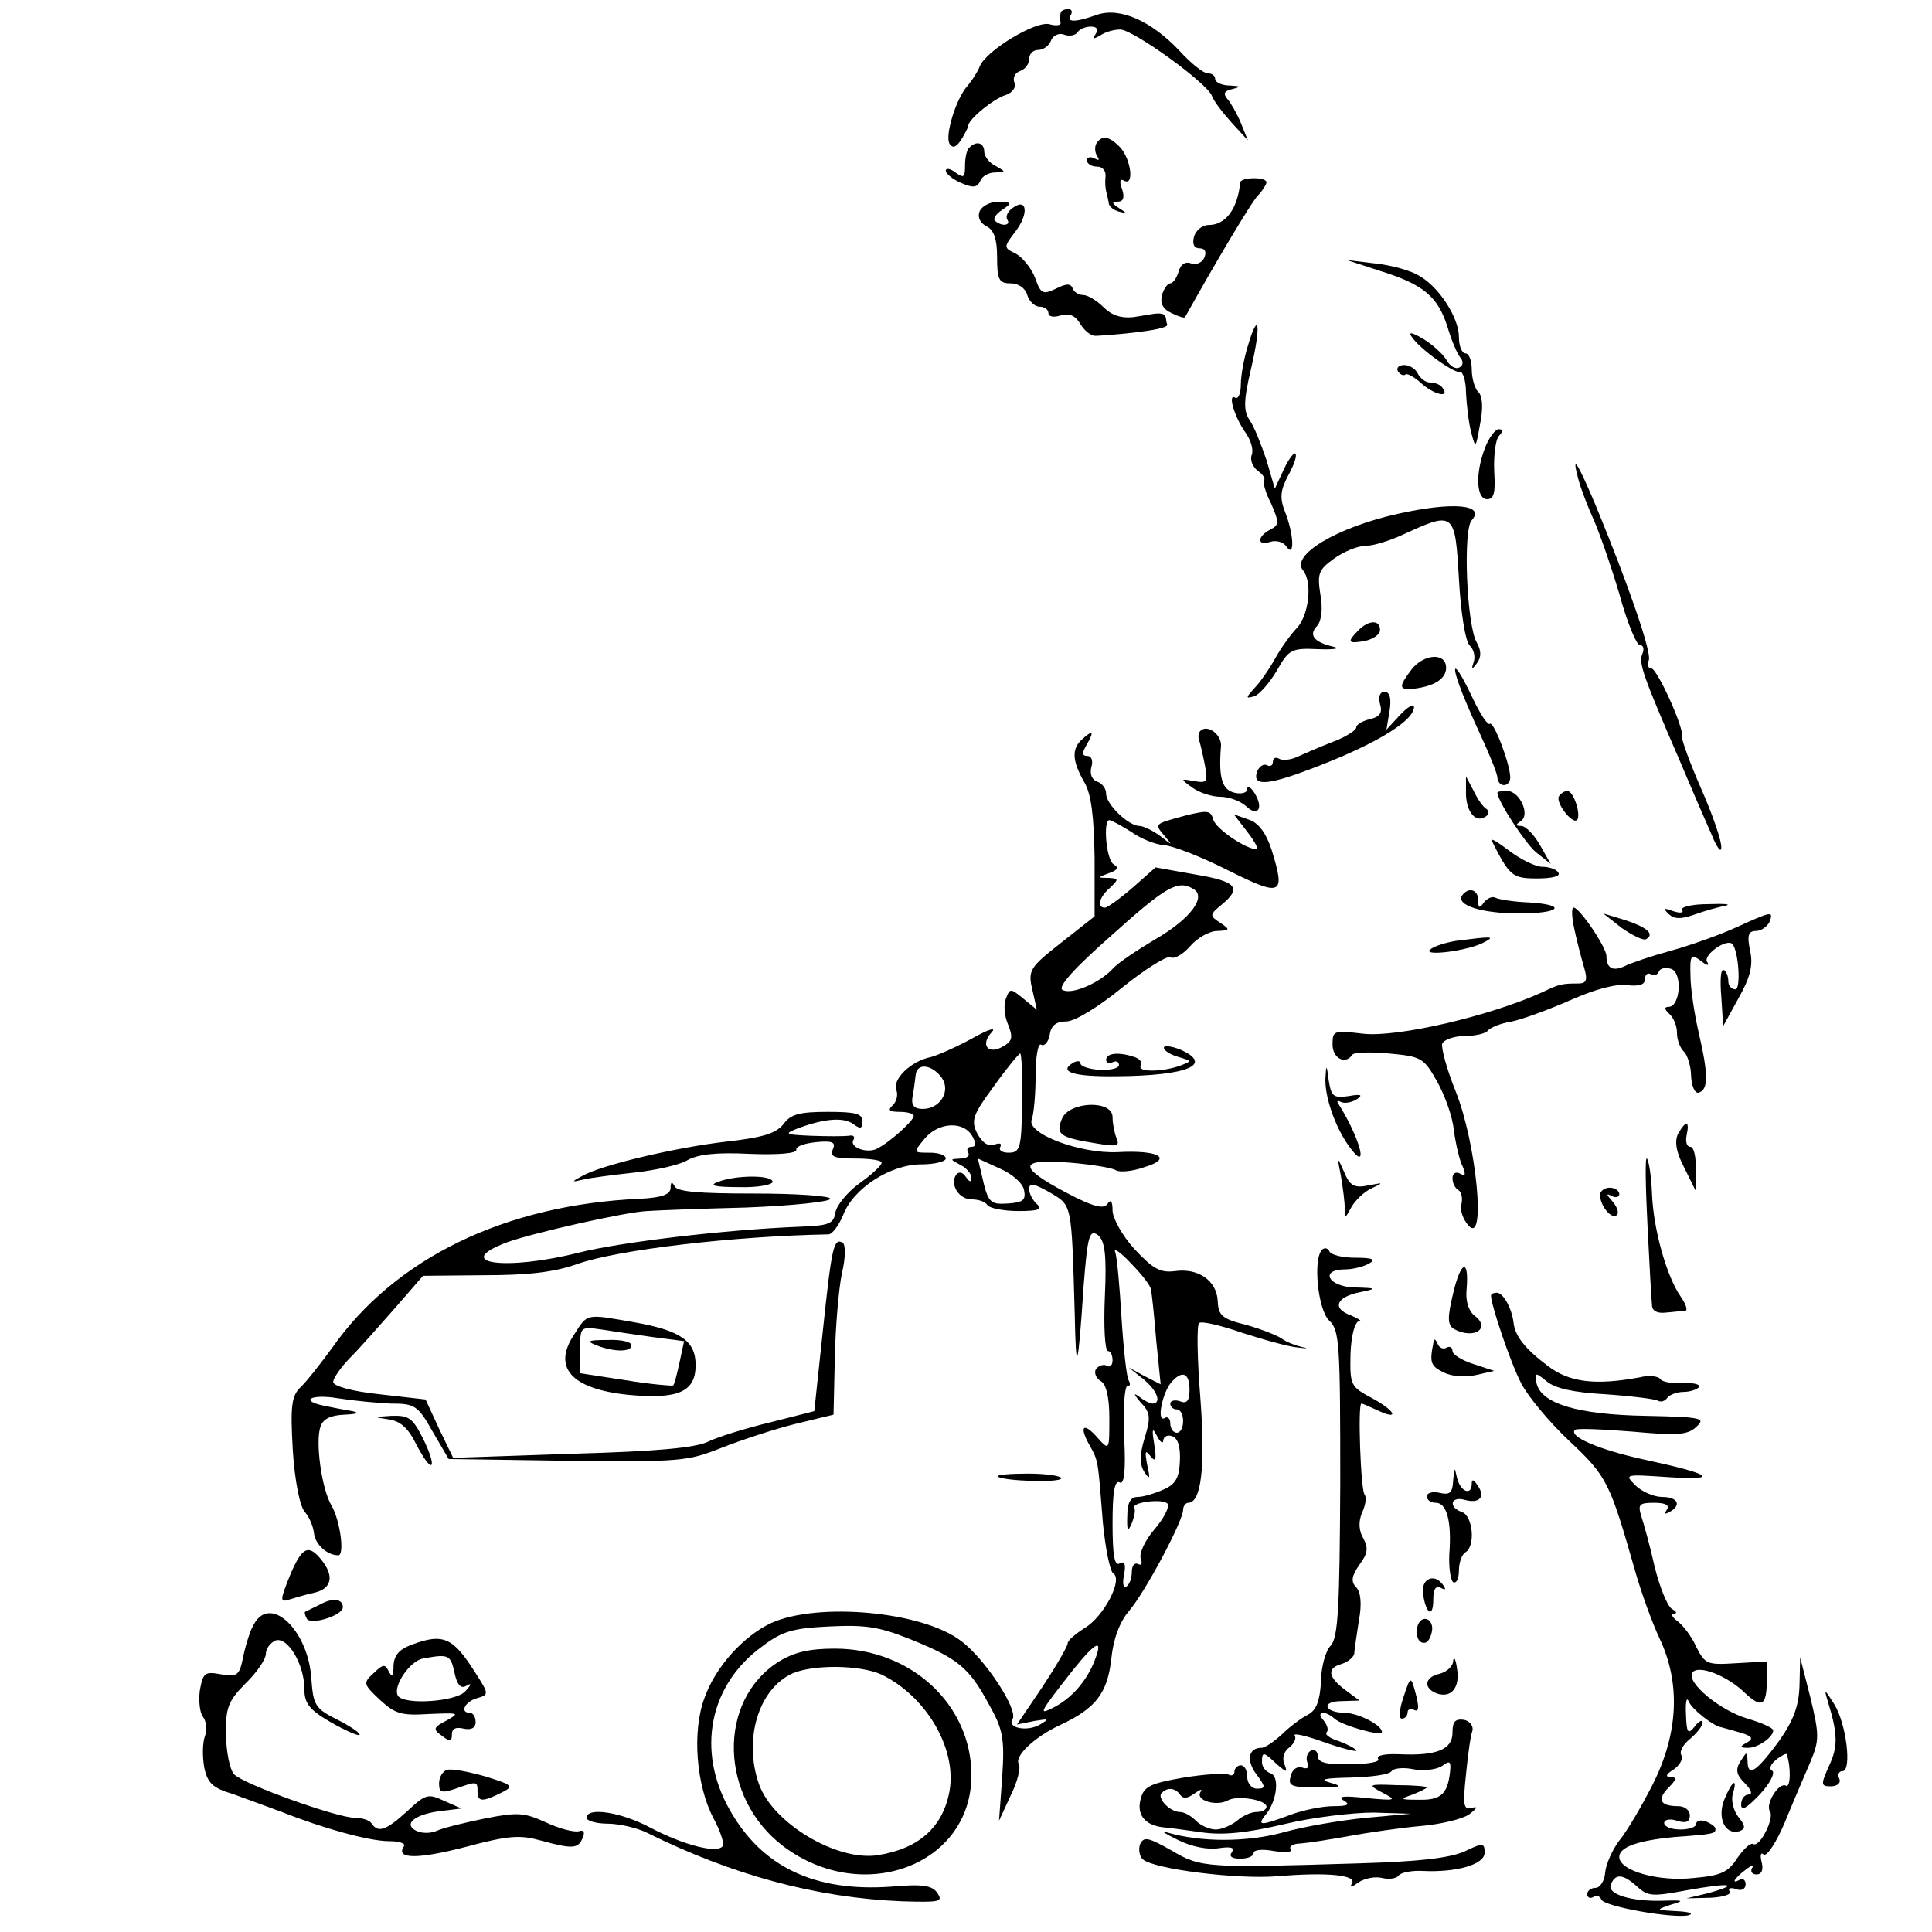 <svg viewBox="0 0 500 500" xmlns="http://www.w3.org/2000/svg">
  <defs></defs>
  <g transform="matrix(0.166, 0, 0, -0.151, -14.192, 559.546)" fill="#000000" stroke="none" style="">
    <path d="M1739 3683 c-1 -5 -1 -12 0 -16 1 -5 -7 -6 -17 -3 -21 7 -99 -45 -109 -72 -3 -9 -12 -24 -18 -32 -19 -22 -37 -88 -29 -101 5 -8 10 -6 18 7 6 11 11 21 11 24 0 11 40 47 59 53 10 4 16 13 13 21 -3 8 1 17 9 20 8 3 14 12 14 21 0 8 6 15 14 15 8 0 17 7 20 16 3 9 13 14 21 10 8 -3 17 -1 20 4 4 6 13 10 21 10 10 0 12 -5 8 -12 -6 -10 -4 -10 7 -3 8 6 21 10 31 10 20 0 136 -92 143 -114 3 -9 17 -29 31 -46 l25 -30 -11 30 c-6 16 -16 35 -21 41 -7 9 -5 14 8 17 14 4 13 5 -4 6 -13 0 -23 6 -23 11 0 6 -5 10 -12 10 -6 0 -26 17 -44 39 -44 51 -93 75 -129 61 -33 -13 -48 -13 -40 0 3 6 1 10 -4 10 -6 0 -12 -3 -12 -7z"></path>
    <path d="M1795 3460 c-3 -5 -3 -15 1 -22 4 -7 3 -8 -4 -4 -7 4 -12 2 -12 -3 0 -6 7 -11 16 -11 9 0 14 -8 13 -17 -1 -10 0 -21 1 -25 1 -5 3 -13 4 -20 0 -6 8 -13 16 -15 13 -4 13 -3 0 6 -11 8 -12 11 -2 11 9 0 11 7 7 21 -5 14 -3 19 3 15 16 -10 11 36 -6 57 -17 19 -28 22 -37 7z"></path>
    <path d="M1597 3453 c-4 -3 -7 -17 -7 -31 0 -21 -2 -22 -15 -12 -8 7 -15 8 -15 3 0 -5 11 -15 24 -21 19 -9 25 -8 30 4 3 8 13 14 23 14 17 1 17 1 1 11 -10 5 -18 17 -18 24 0 16 -12 20 -23 8z"></path>
    <path d="M2019 3393 c-4 -46 -23 -73 -49 -73 -10 0 -20 -9 -23 -20 -3 -13 0 -20 9 -20 8 0 11 -6 7 -16 -3 -8 -12 -13 -20 -10 -9 4 -17 -1 -20 -14 -3 -11 -9 -20 -13 -20 -4 0 -10 -9 -13 -20 -3 -14 1 -24 15 -31 11 -6 20 -9 21 -7 42 83 103 197 114 209 7 8 13 19 13 22 0 10 -40 9 -41 0z"></path>
    <path d="M2238 3241 c67 -23 89 -44 104 -95 6 -23 15 -46 20 -53 5 -6 5 -14 -1 -17 -6 -4 -15 2 -20 12 -6 11 -22 27 -37 37 -17 11 -23 12 -18 4 12 -21 67 -64 76 -61 4 1 9 -15 9 -35 1 -21 4 -51 8 -68 7 -29 7 -29 14 14 5 27 4 48 -3 55 -5 5 -10 23 -10 38 0 15 -4 28 -10 28 -5 0 -10 12 -10 28 0 33 -31 86 -62 105 -13 9 -43 18 -68 21 l-45 6 53 -19z"></path>
    <path d="M2031 3113 c-6 -21 -11 -51 -11 -66 0 -16 -4 -26 -9 -23 -12 8 -1 -34 17 -61 8 -13 12 -29 9 -37 -3 -8 1 -20 9 -27 8 -6 13 -14 10 -16 -2 -3 2 -21 11 -40 13 -33 13 -37 -1 -45 -21 -12 -21 -29 0 -21 9 3 20 0 25 -8 13 -21 12 20 -2 59 -9 25 -7 38 5 63 9 18 14 34 11 37 -2 3 -11 -10 -18 -27 l-14 -33 -13 49 c-8 26 -19 57 -26 68 -10 16 -10 33 2 89 16 75 12 102 -5 39z"></path>
    <path d="M2265 3069 c4 -6 9 -8 12 -5 2 2 13 -4 24 -15 20 -20 45 -26 34 -9 -3 6 -12 10 -20 10 -7 0 -15 7 -19 15 -3 8 -13 15 -21 15 -9 0 -13 -5 -10 -11z"></path>
    <path d="M2401 2939 c-16 -45 -14 -89 3 -89 11 0 13 12 11 48 -1 26 2 53 7 60 7 8 7 12 0 12 -5 0 -15 -14 -21 -31z"></path>
    <path d="M2546 2885 c4 -17 15 -48 24 -70 9 -22 27 -79 40 -127 12 -49 27 -88 32 -88 6 0 7 -7 4 -15 -6 -16 0 -35 59 -185 18 -47 40 -103 49 -125 8 -22 15 -32 15 -22 1 10 -13 55 -31 100 -18 45 -31 85 -30 89 4 14 -39 118 -48 118 -5 0 -7 6 -4 14 5 13 -33 133 -83 266 -28 73 -38 90 -27 45z"></path>
    <path d="M2265 2825 c-95 -23 -168 -71 -148 -97 15 -20 9 -76 -9 -98 -9 -10 -25 -34 -34 -52 -9 -18 -24 -42 -33 -52 -13 -16 -14 -18 -1 -14 8 2 24 22 36 44 19 37 23 39 65 37 24 -1 35 1 24 4 -31 8 -40 20 -26 36 7 9 9 30 5 54 -5 35 -3 42 21 61 15 12 37 22 49 22 12 0 39 9 60 20 79 40 80 38 86 -77 3 -58 10 -107 17 -114 6 -6 9 -19 6 -28 -4 -13 -3 -14 5 -2 7 10 7 21 0 35 -16 29 -22 194 -8 210 22 27 -30 32 -115 11z"></path>
    <path d="M2203 2625 c-18 -20 -16 -23 10 -18 13 3 24 11 24 19 0 18 -18 17 -34 -1z"></path>
    <path d="M 1613 3344 C 1609 3334 1613 3324 1623 3318 C 1635 3312 1640 3296 1640 3265 C 1640 3226 1643 3220 1661 3220 C 1673 3220 1684 3212 1687 3200 C 1690 3189 1699 3180 1706 3180 C 1714 3180 1720 3175 1720 3169 C 1720 3163 1728 3161 1739 3165 C 1753 3169 1762 3165 1770 3150 C 1776 3139 1786 3130 1793 3130 C 1802 3130 1909.213 3138.568 1905.213 3149.568 C 1902.213 3157.568 1905 3160 1901 3165 C 1898 3171 1880 3167 1880 3167 L 1852 3162 C 1833 3160 1819 3165 1806 3179 C 1795 3191 1781 3200 1774 3200 C 1767 3200 1760 3205 1758 3211 C 1755 3220 1748 3220 1732 3211 C 1711 3200 1708 3202 1699 3230 C 1693 3247 1679 3265 1669 3271 C 1650 3281 1650 3282 1668 3308 C 1690 3339 1687 3368 1664 3349 C 1656 3343 1653 3334 1656 3329 C 1662 3319 1647 3317 1637 3327 C 1633 3330 1638 3339 1648 3346 C 1664 3358 1663 3359 1642 3360 C 1630 3360 1617 3353 1613 3344 Z"></path>
    <path d="M2286 2558 c-20 -29 -20 -35 2 -33 33 4 52 17 52 36 0 27 -35 24 -54 -3z"></path>
    <path d="M2360 2533 c5 -16 20 -55 34 -88 14 -33 26 -66 26 -72 0 -7 5 -13 10 -13 6 0 10 6 10 13 0 23 -26 98 -32 92 -3 -3 -15 17 -27 45 -23 54 -35 67 -21 23z"></path>
    <path d="M2237 2499 c4 -15 0 -22 -16 -26 -11 -3 -21 -9 -21 -14 0 -5 -17 -17 -37 -25 -21 -9 -46 -21 -56 -26 -10 -5 -22 -6 -27 -3 -6 4 -10 1 -10 -5 0 -6 -4 -9 -9 -6 -5 3 -11 -1 -15 -9 -9 -25 10 -26 64 -5 109 43 180 88 180 114 -1 6 -10 0 -22 -14 l-21 -25 5 33 c3 21 0 32 -8 32 -7 0 -10 -8 -7 -21z"></path>
    <path d="M1957 2453 c-3 -3 -4 -10 -2 -16 2 -7 6 -26 9 -43 5 -29 3 -31 -17 -27 -21 4 -22 4 -3 -11 11 -9 31 -16 44 -16 13 0 31 -7 40 -16 19 -20 28 -3 13 23 -6 10 -11 13 -11 6 0 -6 -9 -9 -20 -6 -19 5 -25 25 -21 79 2 20 -21 39 -32 27z"></path>
    <path d="M1772 2438 c-16 -16 -15 -37 4 -73 11 -21 15 -59 16 -130 l0 -100 -52 -45 c-50 -43 -52 -48 -45 -81 l7 -34 -21 19 c-20 18 -21 18 -27 1 -4 -10 -3 -30 3 -45 8 -22 7 -29 -8 -38 -23 -15 -36 3 -17 25 7 9 -6 4 -29 -10 -23 -14 -53 -29 -66 -33 -32 -7 -61 -39 -54 -57 3 -8 0 -20 -6 -26 -8 -8 -5 -11 11 -11 12 0 22 -3 22 -7 0 -8 -37 -45 -57 -56 -15 -9 -44 2 -37 15 3 5 0 9 -7 7 -8 -1 -34 -1 -59 0 -41 2 -43 3 -20 13 42 17 71 19 86 7 11 -9 14 -8 14 5 0 13 -11 16 -54 16 -44 0 -58 -4 -69 -21 -12 -16 -32 -23 -89 -30 -79 -10 -195 -40 -225 -59 -17 -10 -17 -11 2 -6 11 3 47 8 80 12 33 4 70 13 82 21 16 10 44 14 97 11 46 -2 74 1 73 7 -1 6 13 11 30 13 26 3 32 0 27 -12 -5 -13 2 -16 35 -16 23 0 41 -3 41 -7 0 -5 -15 -20 -34 -35 -19 -15 -36 -38 -38 -50 -3 -20 -9 -23 -58 -25 -114 -5 -275 -26 -341 -44 -115 -32 -200 -19 -114 17 39 16 188 53 220 54 11 1 80 4 153 6 72 3 132 10 132 15 0 5 -53 9 -119 9 -86 0 -121 3 -124 13 -4 8 -6 7 -6 -4 -1 -11 -14 -16 -48 -18 -210 -10 -382 -102 -480 -256 -18 -27 -40 -58 -49 -67 -14 -15 -16 -32 -12 -108 3 -52 11 -97 19 -106 7 -9 13 -25 14 -36 2 -19 20 -38 38 -38 10 0 3 60 -11 86 -15 28 -25 108 -17 134 4 14 16 20 38 21 19 1 24 3 12 6 -11 2 -30 6 -43 9 -41 9 -22 21 21 13 23 -4 60 -8 82 -9 37 0 42 -3 65 -48 l25 -47 185 -3 c177 -2 187 -1 240 22 30 13 82 32 115 41 l60 16 2 97 c1 53 6 118 11 145 6 27 6 50 1 53 -14 8 -17 -9 -31 -155 l-13 -134 -68 -19 c-38 -10 -82 -25 -97 -33 -20 -11 -82 -17 -213 -21 l-185 -7 -22 50 -21 50 -72 9 c-43 5 -72 14 -72 21 0 6 11 24 25 40 14 15 45 54 70 85 l45 57 95 1 c68 0 109 5 145 19 64 25 245 48 392 51 6 0 16 15 23 33 15 45 73 87 122 87 21 0 38 5 38 10 0 6 -11 10 -25 10 -26 0 -26 0 -8 24 21 28 60 31 74 5 7 -13 6 -19 -1 -19 -6 0 -8 -4 -5 -10 3 -5 -2 -10 -12 -10 -17 -1 -17 -1 0 -11 9 -5 17 -15 17 -22 0 -8 -3 -8 -9 2 -5 8 -11 9 -15 3 -10 -17 5 -42 24 -42 11 0 22 -4 25 -10 3 -5 25 -10 48 -10 32 0 38 3 29 12 -7 7 -12 18 -12 26 0 11 8 9 32 -6 35 -23 34 -16 39 -207 2 -109 5 -101 14 48 6 84 9 96 22 86 11 -10 14 -33 11 -106 -2 -51 0 -93 5 -93 4 0 7 -7 7 -16 0 -8 -4 -13 -9 -9 -5 3 -13 0 -17 -6 -3 -6 0 -15 7 -20 9 -5 14 -27 14 -64 0 -55 0 -56 -18 -34 -22 28 -30 21 -13 -12 14 -28 13 -23 21 -134 4 -44 11 -82 16 -86 16 -10 -15 -75 -45 -94 -14 -10 -26 -21 -26 -26 0 -5 -18 -39 -39 -74 l-40 -65 27 6 c23 4 24 4 9 -6 -20 -13 -52 -6 -43 9 10 15 -43 104 -80 134 -60 51 -223 67 -296 31 -43 -22 -87 -75 -104 -128 -20 -58 -13 -151 14 -207 10 -20 16 -41 15 -46 -6 -16 -62 0 -115 31 -45 26 -98 35 -98 16 0 -5 15 -10 33 -10 17 0 46 -7 62 -16 132 -72 263 -111 396 -117 60 -2 65 -1 56 14 -8 13 -22 16 -73 11 -119 -9 -201 34 -251 132 -52 101 -32 214 51 280 31 26 48 31 104 34 56 3 77 0 127 -22 74 -33 91 -48 122 -111 22 -43 25 -58 21 -125 l-5 -75 18 43 c11 24 16 48 13 54 -8 13 24 47 66 68 54 28 72 54 78 112 3 34 13 64 28 83 26 34 84 154 84 173 0 6 4 12 8 12 20 0 27 60 19 178 -5 68 -6 127 -2 130 3 4 34 -4 68 -17 34 -12 73 -24 87 -25 14 -2 16 -1 5 1 -11 3 -25 9 -32 15 -7 5 -32 16 -55 23 -37 10 -43 16 -44 40 -1 35 -30 58 -67 52 -23 -3 -34 4 -63 38 -19 23 -34 53 -34 66 0 16 -3 20 -8 11 -6 -9 -22 -5 -65 20 -75 44 -74 58 6 51 34 -3 67 -9 72 -13 6 -4 26 -2 44 5 46 15 24 30 -41 26 -59 -3 -143 32 -134 56 3 8 6 42 6 74 0 35 4 58 9 54 5 -3 11 5 13 17 2 16 10 23 26 23 13 0 49 24 87 58 36 32 70 55 75 52 6 -4 20 5 31 19 11 14 30 26 42 26 20 1 21 2 5 14 -17 12 -17 14 2 31 32 29 24 40 -42 52 l-61 12 -36 -35 c-19 -18 -39 -34 -43 -34 -13 0 -9 18 8 34 14 15 14 16 -3 17 -17 0 -16 1 1 8 14 5 16 10 8 15 -12 7 -17 76 -7 76 3 0 18 -9 34 -20 15 -12 38 -22 52 -23 13 -1 58 -20 99 -43 84 -46 90 -43 68 35 -9 30 -21 47 -36 52 l-23 9 21 -30 c12 -17 18 -30 15 -30 -17 0 -64 35 -68 51 -4 16 -9 16 -43 7 -50 -15 -49 -14 -33 -35 13 -17 13 -17 -7 0 -11 9 -26 17 -32 17 -17 0 -52 37 -52 55 0 9 -6 18 -14 21 -8 3 -12 13 -9 25 3 11 0 19 -6 19 -9 0 -9 5 -1 20 12 23 9 25 -8 8z m174 -256 c21 -13 -4 -51 -59 -86 -29 -19 -59 -41 -67 -51 -20 -24 -64 -45 -78 -36 -8 5 18 37 77 94 85 84 103 95 127 79z m-267 -367 c-1 -77 -3 -85 -21 -85 -10 0 -16 4 -13 10 3 6 -1 7 -9 4 -10 -4 -19 3 -27 19 -10 22 -7 32 26 81 20 31 39 56 41 56 2 0 4 -38 3 -85z m-125 43 c14 -23 -3 -53 -30 -53 -13 0 -18 6 -16 20 2 11 4 28 5 38 2 22 26 18 41 -5z m128 -192 c3 -17 -1 -21 -24 -23 -29 -2 -32 0 -42 49 l-6 28 34 -17 c19 -9 36 -25 38 -37z m198 -171 c1 -5 5 -44 8 -86 l7 -76 -25 14 -25 15 23 -20 c22 -20 29 -42 14 -42 -4 0 -14 6 -22 13 -8 6 -6 2 3 -10 16 -18 17 -27 7 -62 -8 -29 -8 -46 0 -59 8 -13 9 -11 4 13 -4 23 -3 27 5 15 8 -11 10 -7 6 20 -4 27 -3 30 4 15 5 -11 10 -15 10 -8 1 7 7 10 14 7 9 -3 13 -19 12 -42 -1 -28 -6 -40 -25 -49 -14 -7 -32 -13 -41 -13 -11 0 -16 -10 -16 -32 -1 -26 1 -29 7 -13 4 11 6 23 4 26 -6 10 46 17 52 7 3 -5 -6 -25 -21 -44 -15 -19 -24 -42 -21 -50 3 -9 1 -12 -4 -9 -6 3 -10 -3 -10 -14 0 -11 -4 -22 -9 -25 -4 -3 -6 6 -3 21 3 18 1 24 -7 19 -8 -5 -11 14 -11 69 0 52 3 74 11 70 7 -5 10 19 7 79 -2 47 1 86 5 86 5 0 5 4 2 10 -3 5 -8 54 -11 107 -3 54 -7 105 -10 113 -3 8 9 -1 25 -20 17 -19 31 -39 31 -45z m60 -171 c0 -19 -4 -25 -15 -20 -8 3 -15 1 -15 -4 0 -6 5 -10 10 -10 6 0 10 -9 10 -20 0 -11 -4 -20 -10 -20 -5 0 -10 7 -10 16 0 8 -4 13 -9 9 -13 -7 -3 45 11 62 17 21 28 15 28 -13z m-150 -470 c-13 -33 -36 -61 -64 -76 -22 -12 -20 -8 32 65 38 52 49 56 32 11z"></path>
    <path d="M2371 2350 c-1 -32 13 -55 29 -45 7 4 8 10 3 14 -5 3 -14 17 -20 31 l-12 25 0 -25z"></path>
    <path d="M2420 2347 c0 -14 43 -86 60 -102 l23 -20 -17 33 c-9 17 -22 32 -29 32 -9 0 -9 2 -1 8 16 10 -1 52 -21 52 -8 0 -15 -1 -15 -3z"></path>
    <path d="M2516 2341 c-6 -10 20 -48 28 -41 7 8 -5 50 -15 50 -4 0 -10 -4 -13 -9z"></path>
    <path d="M2411 2265 c28 -61 32 -65 71 -65 24 0 37 4 33 10 -3 6 -15 10 -25 10 -10 0 -33 12 -51 27 -18 15 -30 23 -28 18z"></path>
    <path d="M2365 2171 c-10 -17 31 -31 89 -31 65 0 76 15 14 19 -23 1 -46 5 -51 8 -5 3 -13 -1 -18 -8 -7 -11 -9 -10 -9 4 0 18 -15 23 -25 8z"></path>
    <path d="M2708 2146 c3 -5 -3 -6 -14 -2 -15 6 -16 5 -7 -5 9 -9 19 -9 40 -1 15 6 37 13 48 15 11 3 -1 4 -26 3 -26 0 -44 -5 -41 -10z"></path>
    <path d="M2540 2113 c4 -21 11 -50 15 -65 6 -22 4 -28 -9 -28 -25 0 -30 -1 -56 -15 -82 -41 -227 -78 -280 -71 -46 6 -47 5 -47 -19 0 -23 20 -35 31 -17 2 4 28 5 57 2 49 -5 54 -7 74 -46 12 -23 25 -61 27 -85 3 -24 9 -53 14 -63 5 -14 4 -17 -4 -12 -7 4 -12 1 -12 -8 0 -8 4 -17 9 -20 5 -3 7 -14 5 -24 -3 -9 2 -26 11 -37 28 -34 12 142 -20 230 -14 38 -23 75 -21 82 3 7 19 13 35 13 16 0 32 4 36 9 3 5 20 13 38 16 17 4 59 21 92 37 37 18 70 28 88 25 18 -2 27 1 27 10 0 8 4 12 9 9 5 -4 11 -1 13 5 2 5 10 7 19 4 18 -7 14 -65 -4 -65 -7 0 -7 -4 1 -12 7 -7 12 -21 12 -33 0 -12 5 -26 11 -32 5 -5 11 -25 11 -42 1 -18 6 -30 12 -28 15 5 15 31 0 102 -7 33 -13 77 -13 99 -1 35 1 37 16 25 10 -9 14 -9 10 -2 -7 11 29 40 39 31 10 -11 14 -78 5 -78 -6 0 -11 6 -11 14 0 8 -3 17 -7 19 -5 3 -6 -18 -4 -45 l3 -51 24 48 c18 35 23 56 18 81 -5 26 -3 34 9 34 8 0 17 7 21 15 7 20 4 19 -52 -9 -26 -13 -72 -31 -102 -40 -30 -9 -62 -21 -71 -26 -19 -10 -29 -4 -29 17 0 15 -42 83 -51 83 -4 0 -3 -17 1 -37z"></path>
    <path d="M2614 2115 c17 -13 34 -22 38 -19 14 9 0 21 -34 33 l-33 11 29 -25z"></path>
    <path d="M2355 2093 c-16 -3 -34 -9 -40 -15 -12 -12 61 -2 85 13 17 10 12 10 -45 2z"></path>
    <path d="M1900 1910 c0 -5 10 -12 23 -16 21 -7 21 -7 2 -15 -28 -11 -67 -11 -61 0 3 5 -1 12 -10 15 -24 9 -44 7 -44 -5 0 -5 5 -7 10 -4 6 3 10 1 10 -5 0 -5 -13 -9 -30 -8 -16 1 -30 6 -30 11 0 4 -4 5 -10 2 -26 -16 -3 -25 67 -24 110 1 152 20 98 46 -14 6 -25 7 -25 3z"></path>
    <path d="M2152 1859 c-2 -30 14 -83 36 -117 33 -51 19 11 -16 72 -3 5 -1 6 4 3 6 -3 16 -1 24 4 11 8 8 10 -12 6 -24 -4 -27 0 -31 27 -3 27 -4 28 -5 5z"></path>
    <path d="M1741 1788 c-10 -27 -3 -32 53 -42 33 -6 38 -5 32 9 -3 9 -6 25 -6 36 0 30 -68 27 -79 -3z"></path>
    <path d="M2702 1763 c-6 -12 -4 -31 9 -58 l18 -40 0 38 c1 20 -3 37 -8 37 -6 0 -8 9 -6 20 5 25 -1 26 -13 3z"></path>
    <path d="M2176 1690 c3 -19 6 -44 6 -55 0 -19 0 -19 10 1 6 12 20 27 32 33 19 10 19 10 -5 5 -22 -5 -29 -1 -38 23 -11 27 -11 27 -5 -7z"></path>
    <path d="M2654 1605 c3 -66 6 -127 7 -136 0 -10 8 -15 22 -13 12 1 25 3 30 3 4 1 1 11 -7 24 -22 34 -43 116 -45 177 -1 30 -5 57 -8 60 -3 3 -2 -49 1 -115z"></path>
    <path d="M1205 1680 c-15 -6 -6 -9 33 -9 28 -1 52 4 52 9 0 12 -57 12 -85 0z"></path>
    <path d="M2580 1658 c0 -19 18 -43 26 -35 4 3 1 14 -7 24 -9 11 -10 14 -1 9 6 -4 12 -2 12 3 0 6 -7 11 -15 11 -8 0 -15 -6 -15 -12z"></path>
    <path d="M2147 1564 c-15 -15 -7 -104 11 -122 16 -16 17 -42 17 -279 -1 -210 -3 -264 -15 -278 -8 -9 -15 -37 -15 -62 -2 -33 -7 -48 -20 -56 -11 -6 -29 -21 -41 -34 -12 -12 -26 -23 -32 -23 -20 0 -24 -21 -8 -45 15 -22 15 -25 1 -25 -8 0 -15 9 -15 20 0 11 -4 20 -10 20 -5 0 -10 -5 -10 -11 0 -5 -4 -8 -9 -5 -4 3 -36 1 -70 -5 -52 -10 -62 -15 -67 -36 -7 -27 6 -45 33 -49 10 -1 38 -5 63 -9 32 -5 69 -1 127 14 45 12 108 20 140 20 l58 -2 -70 -7 c-38 -4 -97 -15 -129 -25 -57 -17 -129 -17 -181 0 -11 3 -3 -2 17 -13 22 -12 47 -17 64 -14 19 3 25 1 20 -7 -5 -7 0 -11 13 -11 12 0 21 4 21 10 0 5 13 7 32 3 18 -3 29 -2 26 3 -4 5 4 10 15 10 12 1 47 7 77 13 30 6 80 14 111 17 31 3 65 12 75 20 13 11 14 14 4 11 -13 -4 -14 5 -9 57 3 33 7 67 10 75 2 8 -4 17 -13 19 -14 2 -18 -3 -18 -22 0 -29 -25 -40 -83 -37 -23 1 -36 -2 -33 -8 4 -5 -15 -9 -44 -9 -38 -1 -50 3 -50 14 0 8 -5 12 -11 9 -6 -4 -8 -13 -5 -21 3 -8 0 -11 -8 -8 -8 3 -16 -3 -18 -14 -5 -17 0 -20 41 -20 37 0 41 2 21 8 -19 6 -11 8 32 9 31 1 60 5 63 11 3 5 19 7 35 3 17 -3 36 0 44 6 12 10 14 8 12 -12 -4 -37 -15 -47 -49 -46 -29 0 -30 1 -9 9 12 5 22 11 22 12 0 2 -21 4 -47 4 -45 2 -46 1 -22 -13 23 -13 21 -14 -26 -9 -34 4 -45 3 -35 -4 11 -7 8 -10 -16 -10 -17 0 -48 -7 -67 -15 -44 -18 -52 -19 -40 -2 19 23 24 67 10 73 -8 3 -14 11 -14 19 0 19 2 19 23 -3 16 -15 17 -15 12 0 -4 9 -1 22 7 28 8 7 12 16 9 21 -3 5 17 0 45 -11 28 -11 51 -17 51 -15 0 3 -12 10 -26 16 -15 5 -24 12 -20 16 3 3 1 12 -5 20 -13 15 2 18 17 3 12 -12 74 -31 74 -23 0 12 -36 32 -57 33 -33 0 -39 20 -6 20 l28 1 -22 18 c-28 23 -29 38 -5 45 10 4 19 12 19 19 0 6 4 31 7 55 5 28 3 49 -4 57 -9 10 -7 20 5 39 13 19 14 29 6 45 -7 13 -8 28 -2 44 6 14 7 27 4 31 -6 6 -11 156 -5 156 2 0 12 -5 24 -11 36 -19 30 -2 -7 20 -34 20 -35 22 -34 76 1 32 7 55 13 56 6 0 0 4 -12 10 -31 12 -23 32 14 40 27 6 27 7 -8 8 -42 1 -56 31 -15 31 12 0 29 5 37 10 11 7 6 10 -22 10 -20 0 -38 5 -40 11 -2 5 -7 7 -11 3z m-222 -934 c5 -8 12 -7 23 2 9 7 13 8 9 2 -8 -14 25 -25 43 -14 14 9 60 1 60 -11 0 -5 -7 -9 -16 -9 -8 0 -22 -7 -30 -15 -9 -8 -24 -15 -33 -15 -10 0 -24 7 -31 15 -7 8 -18 15 -25 15 -16 0 -37 25 -28 33 9 10 21 8 28 -3z"></path>
    <path d="M2351 1489 c-9 -41 -9 -54 1 -61 31 -19 59 1 32 23 -9 8 -14 25 -12 45 4 54 -9 49 -21 -7z"></path>
    <path d="M2410 1485 c0 -16 31 -117 47 -150 10 -22 44 -67 75 -99 59 -61 63 -70 103 -224 9 -35 26 -87 38 -115 33 -77 29 -163 -11 -250 -17 -37 -40 -80 -52 -96 -11 -16 -21 -41 -22 -55 -1 -14 -8 -26 -15 -26 -7 0 -13 -5 -13 -11 0 -5 4 -8 9 -5 5 4 11 2 13 -4 4 -12 112 -33 136 -27 9 3 1 6 -18 7 -33 2 -34 2 -10 11 22 7 21 8 -10 7 -51 -2 -90 11 -83 28 7 19 19 18 41 -4 17 -17 24 -17 78 -6 66 13 85 11 33 -5 l-34 -9 37 1 c20 1 34 6 30 11 -3 5 1 7 10 4 8 -4 15 0 15 8 0 7 -4 11 -9 8 -15 -9 -8 3 9 17 9 8 14 9 10 3 -3 -6 0 -11 7 -11 8 0 11 8 8 21 -3 12 -1 18 3 13 5 -4 20 21 33 55 13 35 31 81 40 104 14 37 14 46 0 110 l-16 69 -1 -48 c-1 -35 -9 -60 -33 -97 -35 -52 -48 -61 -48 -32 -1 16 -1 16 -11 -1 -8 -14 -7 -23 7 -38 10 -11 12 -19 6 -19 -7 0 -12 -8 -12 -17 0 -12 8 -7 29 17 16 19 25 38 19 41 -5 3 -2 11 7 19 8 7 16 11 16 9 7 -22 6 -58 -1 -54 -11 7 -33 -32 -25 -44 7 -12 -16 -62 -26 -56 -4 3 -15 -8 -25 -24 -14 -24 -25 -30 -67 -34 -55 -7 -117 12 -117 36 0 17 29 28 85 34 63 5 65 6 65 14 0 4 -7 9 -15 13 -8 3 -15 1 -15 -4 0 -6 -11 -10 -25 -10 -14 0 -25 5 -25 11 0 6 9 8 20 4 14 -5 20 -2 20 9 0 9 -8 16 -18 16 -28 0 -34 11 -15 32 12 13 13 18 3 18 -9 0 -7 5 5 13 10 8 15 19 12 24 -4 6 2 18 13 28 11 10 20 23 20 28 0 6 -6 3 -12 -6 -11 -15 -13 -12 -14 20 -1 21 1 31 4 23 5 -14 40 -44 52 -45 3 -1 16 -5 29 -9 18 -6 21 -10 10 -17 -12 -7 -11 -9 2 -9 15 0 39 18 39 30 0 4 -18 13 -40 20 -43 14 -96 62 -86 79 9 14 54 -5 82 -35 26 -27 34 -22 34 22 l0 32 -48 -3 c-45 -3 -48 -2 -62 28 -7 18 -21 37 -29 44 -9 7 -11 13 -6 13 6 0 4 4 -3 8 -7 5 -19 37 -27 73 -7 35 -17 74 -21 87 -5 19 -3 22 20 22 18 0 25 -4 20 -12 -4 -7 -3 -8 4 -4 20 12 13 26 -11 26 -13 0 -32 9 -42 20 -17 19 -17 19 51 14 83 -6 69 5 -37 30 -71 17 -119 40 -108 51 3 3 43 1 89 -3 71 -7 86 -6 100 8 15 15 10 17 -79 19 -106 2 -163 21 -170 56 -3 19 -2 19 16 3 13 -12 42 -19 91 -22 40 -3 77 -8 82 -11 5 -3 11 -1 15 5 3 5 15 10 25 10 10 0 21 4 24 8 3 5 -8 8 -25 7 -16 -1 -32 2 -35 7 -3 5 -18 7 -32 3 -69 -14 -110 -9 -144 20 -35 29 -51 51 -53 75 -3 24 -16 50 -26 50 -5 0 -9 -2 -9 -5z"></path>
    <path d="M981 1419 c-35 -57 -5 -94 84 -104 78 -8 105 5 105 51 0 41 -23 59 -94 73 -78 15 -74 16 -95 -20z m122 -5 l49 -7 -7 -36 c-4 -20 -8 -38 -10 -40 -2 -1 -35 2 -74 9 l-71 12 0 40 c0 40 0 40 33 35 17 -3 54 -9 80 -13z"></path>
    <path d="M1015 1400 c28 -12 55 -12 55 0 0 6 -17 10 -37 9 -31 0 -34 -2 -18 -9z"></path>
    <path d="M2320 1403 c-6 -33 -4 -39 17 -50 13 -7 34 -8 50 -4 l28 7 -33 12 c-17 6 -32 16 -32 22 0 6 -4 9 -9 6 -5 -4 -12 0 -14 6 -4 10 -6 10 -7 1z"></path>
    <path d="M691 1273 c19 -3 31 -15 44 -44 10 -21 20 -37 23 -34 3 3 -3 23 -13 45 -16 35 -22 40 -49 39 -28 -2 -29 -2 -5 -6z"></path>
    <path d="M2351 1168 c-1 -21 -5 -25 -21 -21 -11 3 -20 0 -20 -6 0 -6 6 -11 14 -11 17 0 25 -32 21 -88 -1 -23 2 -45 6 -48 5 -3 9 6 9 20 0 14 5 28 10 31 16 10 12 62 -5 69 -22 8 -18 28 4 21 23 -7 33 5 20 25 -6 10 -9 11 -9 3 0 -22 -18 -14 -23 10 -4 19 -4 19 -6 -5z"></path>
    <path d="M1641 1175 c9 -8 99 -11 99 -3 0 4 -23 8 -52 8 -28 0 -49 -2 -47 -5z"></path>
    <path d="M537 1004 c-15 -41 -15 -45 -1 -40 9 3 27 9 40 12 27 7 31 29 10 57 -20 27 -30 21 -49 -29z"></path>
    <path d="M2304 975 c4 -35 16 -44 16 -11 0 18 4 25 12 20 7 -4 8 -3 4 4 -13 22 -35 13 -32 -13z"></path>
    <path d="M585 956 c-11 -6 -22 -12 -24 -13 -1 -1 0 -6 3 -12 7 -11 56 6 56 20 0 14 -15 17 -35 5z"></path>
    <path d="M482 923 c-6 -10 -13 -35 -17 -55 -6 -34 -9 -37 -35 -32 -25 5 -28 3 -33 -28 -2 -18 0 -38 5 -45 5 -7 7 -22 3 -33 -4 -12 -4 -36 -1 -54 5 -26 13 -35 44 -45 20 -8 55 -22 77 -31 64 -28 136 -50 167 -50 16 0 27 -4 23 -9 -13 -22 22 -22 96 -1 68 20 85 21 118 11 50 -15 58 -14 65 5 4 10 1 14 -6 11 -7 -2 -30 4 -51 15 -34 17 -44 18 -95 7 -31 -7 -65 -16 -75 -21 -10 -5 -24 -5 -33 0 -21 12 0 29 41 34 l30 4 -27 13 c-25 13 -29 12 -58 -18 -33 -33 -45 -37 -55 -21 -3 6 -15 10 -26 10 -28 0 -175 58 -189 75 -6 8 -12 38 -12 67 -1 46 3 58 30 88 18 19 32 42 32 51 0 9 7 19 15 23 19 7 45 -41 45 -83 0 -25 8 -36 41 -57 22 -14 43 -24 45 -22 2 3 -13 14 -34 26 -35 19 -38 25 -41 69 -4 83 -63 146 -89 96z"></path>
    <path d="M2297 923 c-6 -14 -2 -33 8 -33 6 -1 11 8 13 20 3 19 -13 29 -21 13z"></path>
    <path d="M728 887 c-20 -8 -28 -18 -29 -36 0 -18 -2 -21 -7 -11 -6 14 -9 14 -24 -2 -17 -17 -16 -19 10 -46 24 -24 33 -27 77 -24 46 2 48 2 27 -11 -21 -12 -22 -15 -8 -26 13 -11 16 -11 16 2 0 10 6 13 18 10 12 -3 19 1 19 11 0 9 -4 16 -9 16 -16 0 -8 19 11 25 19 6 19 7 -2 43 -35 61 -50 69 -99 49z m66 -48 c4 -21 10 -28 18 -23 9 6 9 3 -1 -9 -14 -18 -95 -24 -105 -8 -9 15 18 60 39 64 39 8 43 7 49 -24z"></path>
    <path d="M1300 858 c-97 -67 -93 -234 7 -317 124 -102 293 -32 293 122 0 121 -94 217 -213 217 -40 0 -63 -6 -87 -22z m159 -22 c70 -37 118 -126 107 -199 -10 -63 -48 -100 -112 -111 -63 -11 -163 54 -185 121 -25 77 -1 165 53 191 33 15 104 14 137 -2z"></path>
    <path d="M2351 859 c0 -9 -10 -19 -21 -22 -24 -6 -26 -25 -4 -34 22 -8 36 10 31 43 -2 16 -5 22 -6 13z"></path>
    <path d="M2273 795 c-6 -20 -7 -35 -2 -35 5 0 9 5 9 11 0 5 5 7 10 4 7 -4 8 3 4 22 -9 38 -9 38 -21 -2z"></path>
    <path d="M2935 790 c16 -57 16 -78 2 -111 -13 -32 -13 -35 3 -35 10 0 16 6 13 13 -3 7 -1 13 5 13 15 0 6 82 -13 115 -15 26 -16 27 -10 5z"></path>
    <path d="M782 672 c-6 -2 -12 -12 -12 -23 0 -16 4 -17 26 -9 33 13 34 13 34 -5 0 -18 8 -18 37 -2 20 11 19 13 -25 28 -26 8 -53 14 -60 11z"></path>
    <path d="M2774 622 c-12 -32 1 -62 23 -55 10 4 10 9 -1 24 -8 11 -12 29 -9 40 8 29 -1 23 -13 -9z"></path>
    <path d="M1863 545 c-3 -9 -1 -21 4 -26 17 -17 149 -35 211 -29 78 7 124 2 115 -13 -4 -7 0 -6 10 2 9 7 26 11 37 8 11 -3 23 -1 26 4 3 5 20 9 37 8 53 -3 97 11 97 31 0 17 -2 18 -32 2 -24 -11 -70 -17 -163 -20 -238 -8 -247 -8 -293 22 -37 23 -43 24 -49 11z"></path>
  </g>
</svg>
